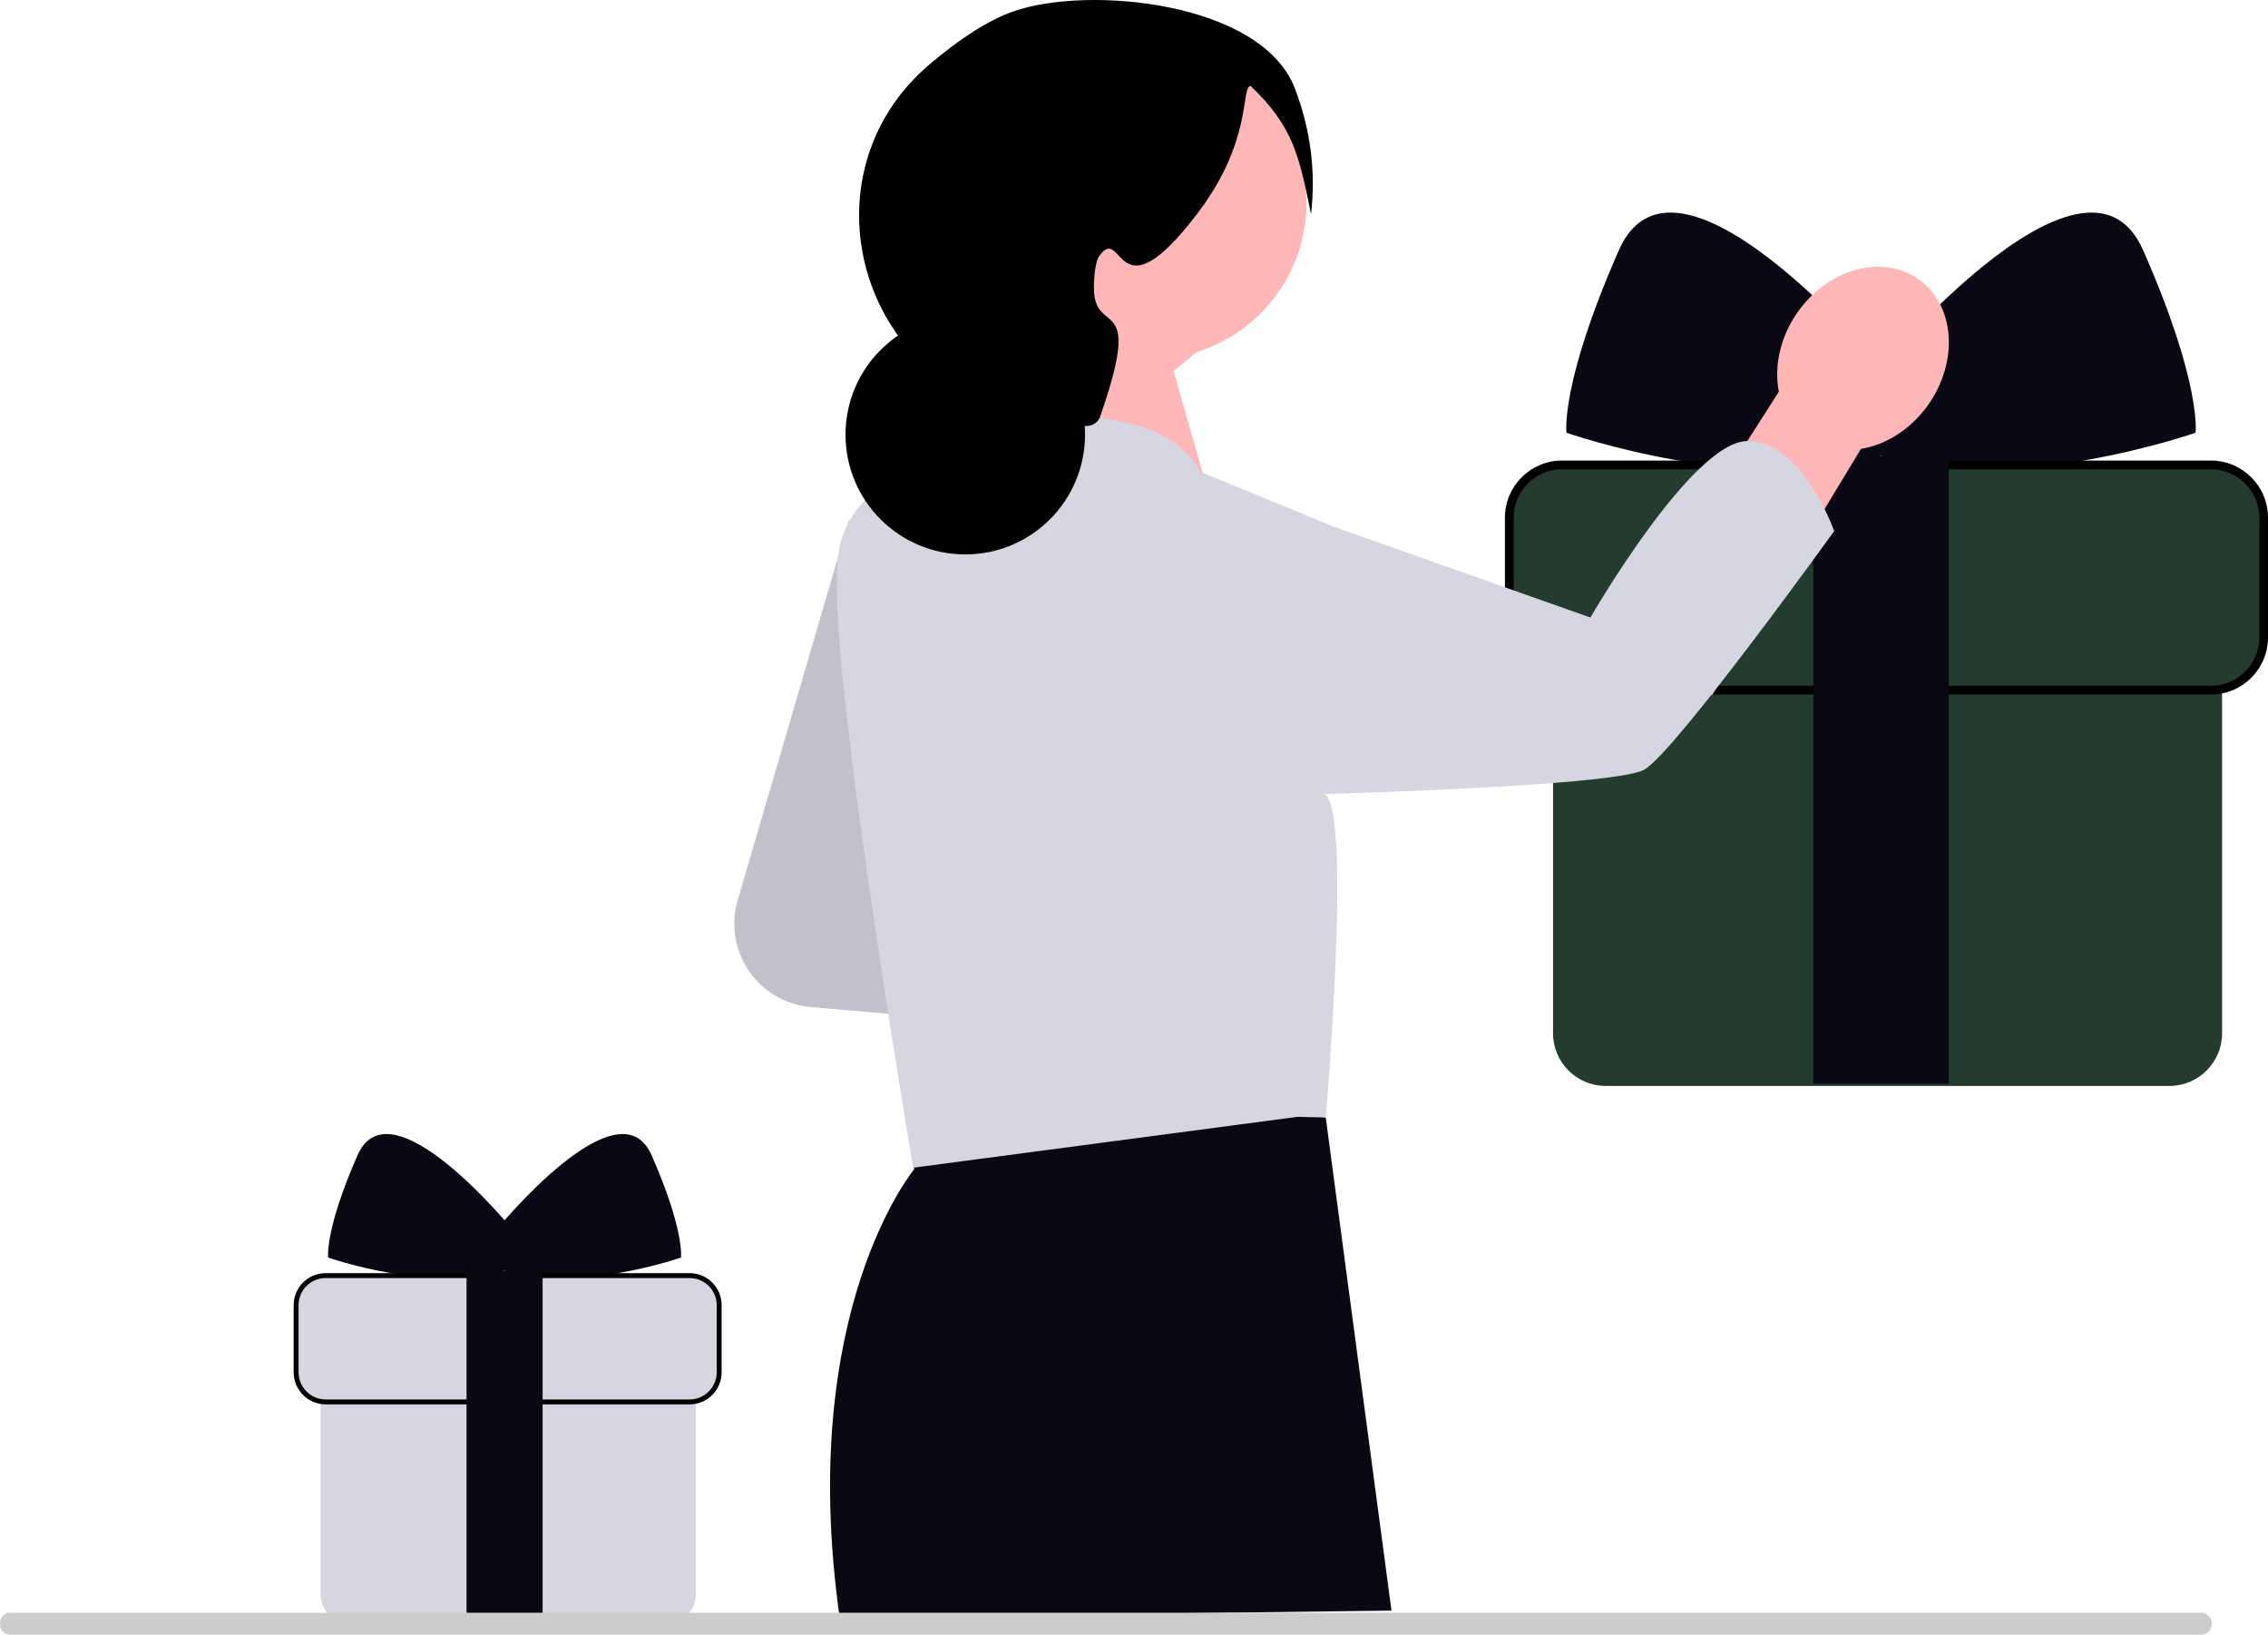 <svg xmlns="http://www.w3.org/2000/svg" width="1046.733" height="754.347" viewBox="0 0 1046.733 754.347" xmlns:xlink="http://www.w3.org/1999/xlink" role="img" artist="Katerina Limpitsouni" source="https://undraw.co/"><path d="M1001.224,501.123h-260.142c-13.409,0-24.318-10.909-24.318-24.318v-177.397c0-13.41,10.91-24.318,24.318-24.318h260.142c13.409,0,24.318,10.909,24.318,24.318v177.397c0,13.41-10.91,24.318-24.318,24.318Z" fill="#233c2f"/><path d="M861.853,176.395s100.067-122.661,127.249-60.936c27.183,61.725,24.195,84.236,24.195,84.236,0,0-85.46,29.89-145.172,10.753l-6.273-34.053Z" fill="#090814"/><path d="M874.399,176.395s-100.067-122.661-127.249-60.936c-27.183,61.725-24.195,84.236-24.195,84.236,0,0,85.46,29.89,145.172,10.753l6.273-34.053Z" fill="#090814"/><path d="M1020.397,318.479h-299.496c-13.409,0-24.318-10.909-24.318-24.318v-55.298c0-13.41,10.91-24.318,24.318-24.318h299.496c13.409,0,24.318,10.909,24.318,24.318v55.298c0,13.41-10.91,24.318-24.318,24.318Z" fill="#233c2f"/><path d="M1020.397,320.497h-299.496c-14.522,0-26.337-11.815-26.337-26.337v-55.298c0-14.521,11.814-26.337,26.337-26.337h299.496c14.522,0,26.337,11.815,26.337,26.337v55.298c0,14.521-11.814,26.337-26.337,26.337ZM720.9,216.562c-12.296,0-22.3,10.004-22.3,22.3v55.298c0,12.296,10.004,22.3,22.3,22.3h299.496c12.296,0,22.3-10.004,22.3-22.3v-55.298c0-12.296-10.004-22.3-22.3-22.3h-299.496Z"/><rect x="836.844" y="210.507" width="62.563" height="289.606" fill="#090814"/><path d="M307.519,749.357h-145.898c-7.52,0-13.639-6.118-13.639-13.639v-99.491c0-7.521,6.119-13.639,13.639-13.639h145.898c7.52,0,13.639,6.118,13.639,13.639v99.491c0,7.521-6.119,13.639-13.639,13.639Z" fill="#d6d6e3"/><path d="M229.355,567.237s56.121-68.793,71.366-34.175c15.245,34.618,13.57,47.243,13.57,47.243,0,0-47.929,16.764-81.418,6.031l-3.518-19.098Z" fill="#090814"/><path d="M236.391,567.237s-56.121-68.793-71.366-34.175c-15.245,34.618-13.57,47.243-13.57,47.243,0,0,47.929,16.764,81.418,6.031l3.518-19.098Z" fill="#090814"/><path d="M318.272,646.923h-167.969c-7.52,0-13.639-6.118-13.639-13.639v-31.014c0-7.521,6.119-13.639,13.639-13.639h167.969c7.52,0,13.639,6.118,13.639,13.639v31.014c0,7.521-6.119,13.639-13.639,13.639Z" fill="#d6d6e3"/><path d="M318.272,648.055h-167.969c-8.145,0-14.771-6.626-14.771-14.771v-31.014c0-8.144,6.626-14.771,14.771-14.771h167.969c8.145,0,14.771,6.626,14.771,14.771v31.014c0,8.144-6.626,14.771-14.771,14.771ZM150.303,589.764c-6.896,0-12.507,5.611-12.507,12.507v31.014c0,6.896,5.611,12.507,12.507,12.507h167.969c6.896,0,12.507-5.611,12.507-12.507v-31.014c0-6.896-5.611-12.507-12.507-12.507h-167.969Z"/><rect x="215.329" y="586.368" width="35.088" height="162.422" fill="#090814"/><path d="M391.909,239.583l-51.447,175.865c-6.832,23.353,9.408,47.119,33.647,49.241l56.14,4.914-38.34-230.019Z" fill="#d6d6e3"/><path d="M391.909,239.583l-51.447,175.865c-6.832,23.353,9.408,47.119,33.647,49.241l56.14,4.914-38.34-230.019Z" opacity=".1"/><path d="M858.867,207.14l-68.816,113.81-32.402-41.05,63.325-99.144c-2.25-11.535.474-24.923,8.525-36.485,14.086-20.23,39.077-27.18,55.82-15.522,16.742,11.658,18.895,37.507,4.809,57.738-8.05,11.562-19.662,18.762-31.261,20.654Z" fill="#ffb6b6"/><path d="M429.837,483.036l-8.264,28.106.28,28.499s-54.354,65.374-34.33,206.776l254.678-3.193-30.338-227.534-182.027-32.654Z" fill="#090814"/><path d="M458.503,93.559c0-39.888,32.335-72.223,72.223-72.223,39.888,0,72.223,32.335,72.223,72.223,0,32.349-21.269,59.727-50.585,68.922l-10.768,8.676,19.332,67.661-22.526,15.935-71.177-59.314s15.376-19.585,23.622-41.669c-19.489-12.934-32.345-35.067-32.345-60.21Z" fill="#ffb6b6"/><path d="M806.652,203.527c-25.499-.389-72.635,81.44-72.635,81.44l-38.72-13.694-79.635-28.193-61.032-25.12.268,1.845c-.24-.578-.501-1.163-.789-1.753-6.416-13.221-25.054-28.776-77.968-25.693l-24.916,19.666-3.389,2.694s-15.722-1.361-31.387,4.889c-11.333,4.556-22.666,13.056-28.027,28.943-2.778,8.195-2.778,25.138-1.111,46.665,6.028,77.941,34.12,243.633,34.12,243.633l177.343-23.476,13.083.306s1.556-17.86,2.944-41.248c.861-13.722,1.639-29.305,2.083-44.304.305-10.999.389-21.666.194-31.054-.028-.584-.028-1.167-.056-1.751-.528-17.138-2.25-29.554-5.944-30.914,0,0,11.472-.306,28.027-.917,39.998-1.5,109.717-4.861,119.661-10.277,14.055-7.639,87.746-110.161,87.746-110.161,0,0-14.333-41.109-39.859-41.526Z" fill="#d6d6e3"/><path d="M605.084,98.89c-5.456-26.691-8.073-40.363-27.903-59.244-4.707.666,1.242,25.072-24.702,59.069-37.714,49.421-33.955,4.108-45.107,19.332-2.421,3.305-2.944,15.229-2.148,19.332,3.144,16.21,21.749.382,2.148,55.847-2.916,4.314-6.354,3.265-10.74,3.222-.34-.003,1.885-.428-6.444-2.148-3.975-.821-9.54-1.79-16.21-2.914-77.488-13.054-104.85-110.829-44.956-161.697,13.627-11.574,27.001-20.345,38.612-24.409,34.972-12.242,114.654-4.285,129.952,35.441,7.297,18.95,9.735,38.367,7.498,58.17Z" fill="#010102"/><circle cx="445.489" cy="200.574" r="55.266" fill="#010102"/><path d="M1016.365,754.347H4.383c-2.612-.2-4.542-2.471-4.373-5.082-.169-2.584,1.761-4.855,4.373-5.055h1011.982c2.301.283,4.118,2.102,4.4,4.4.369,2.812-1.589,5.365-4.4,5.737Z" fill="#ccc"/></svg>